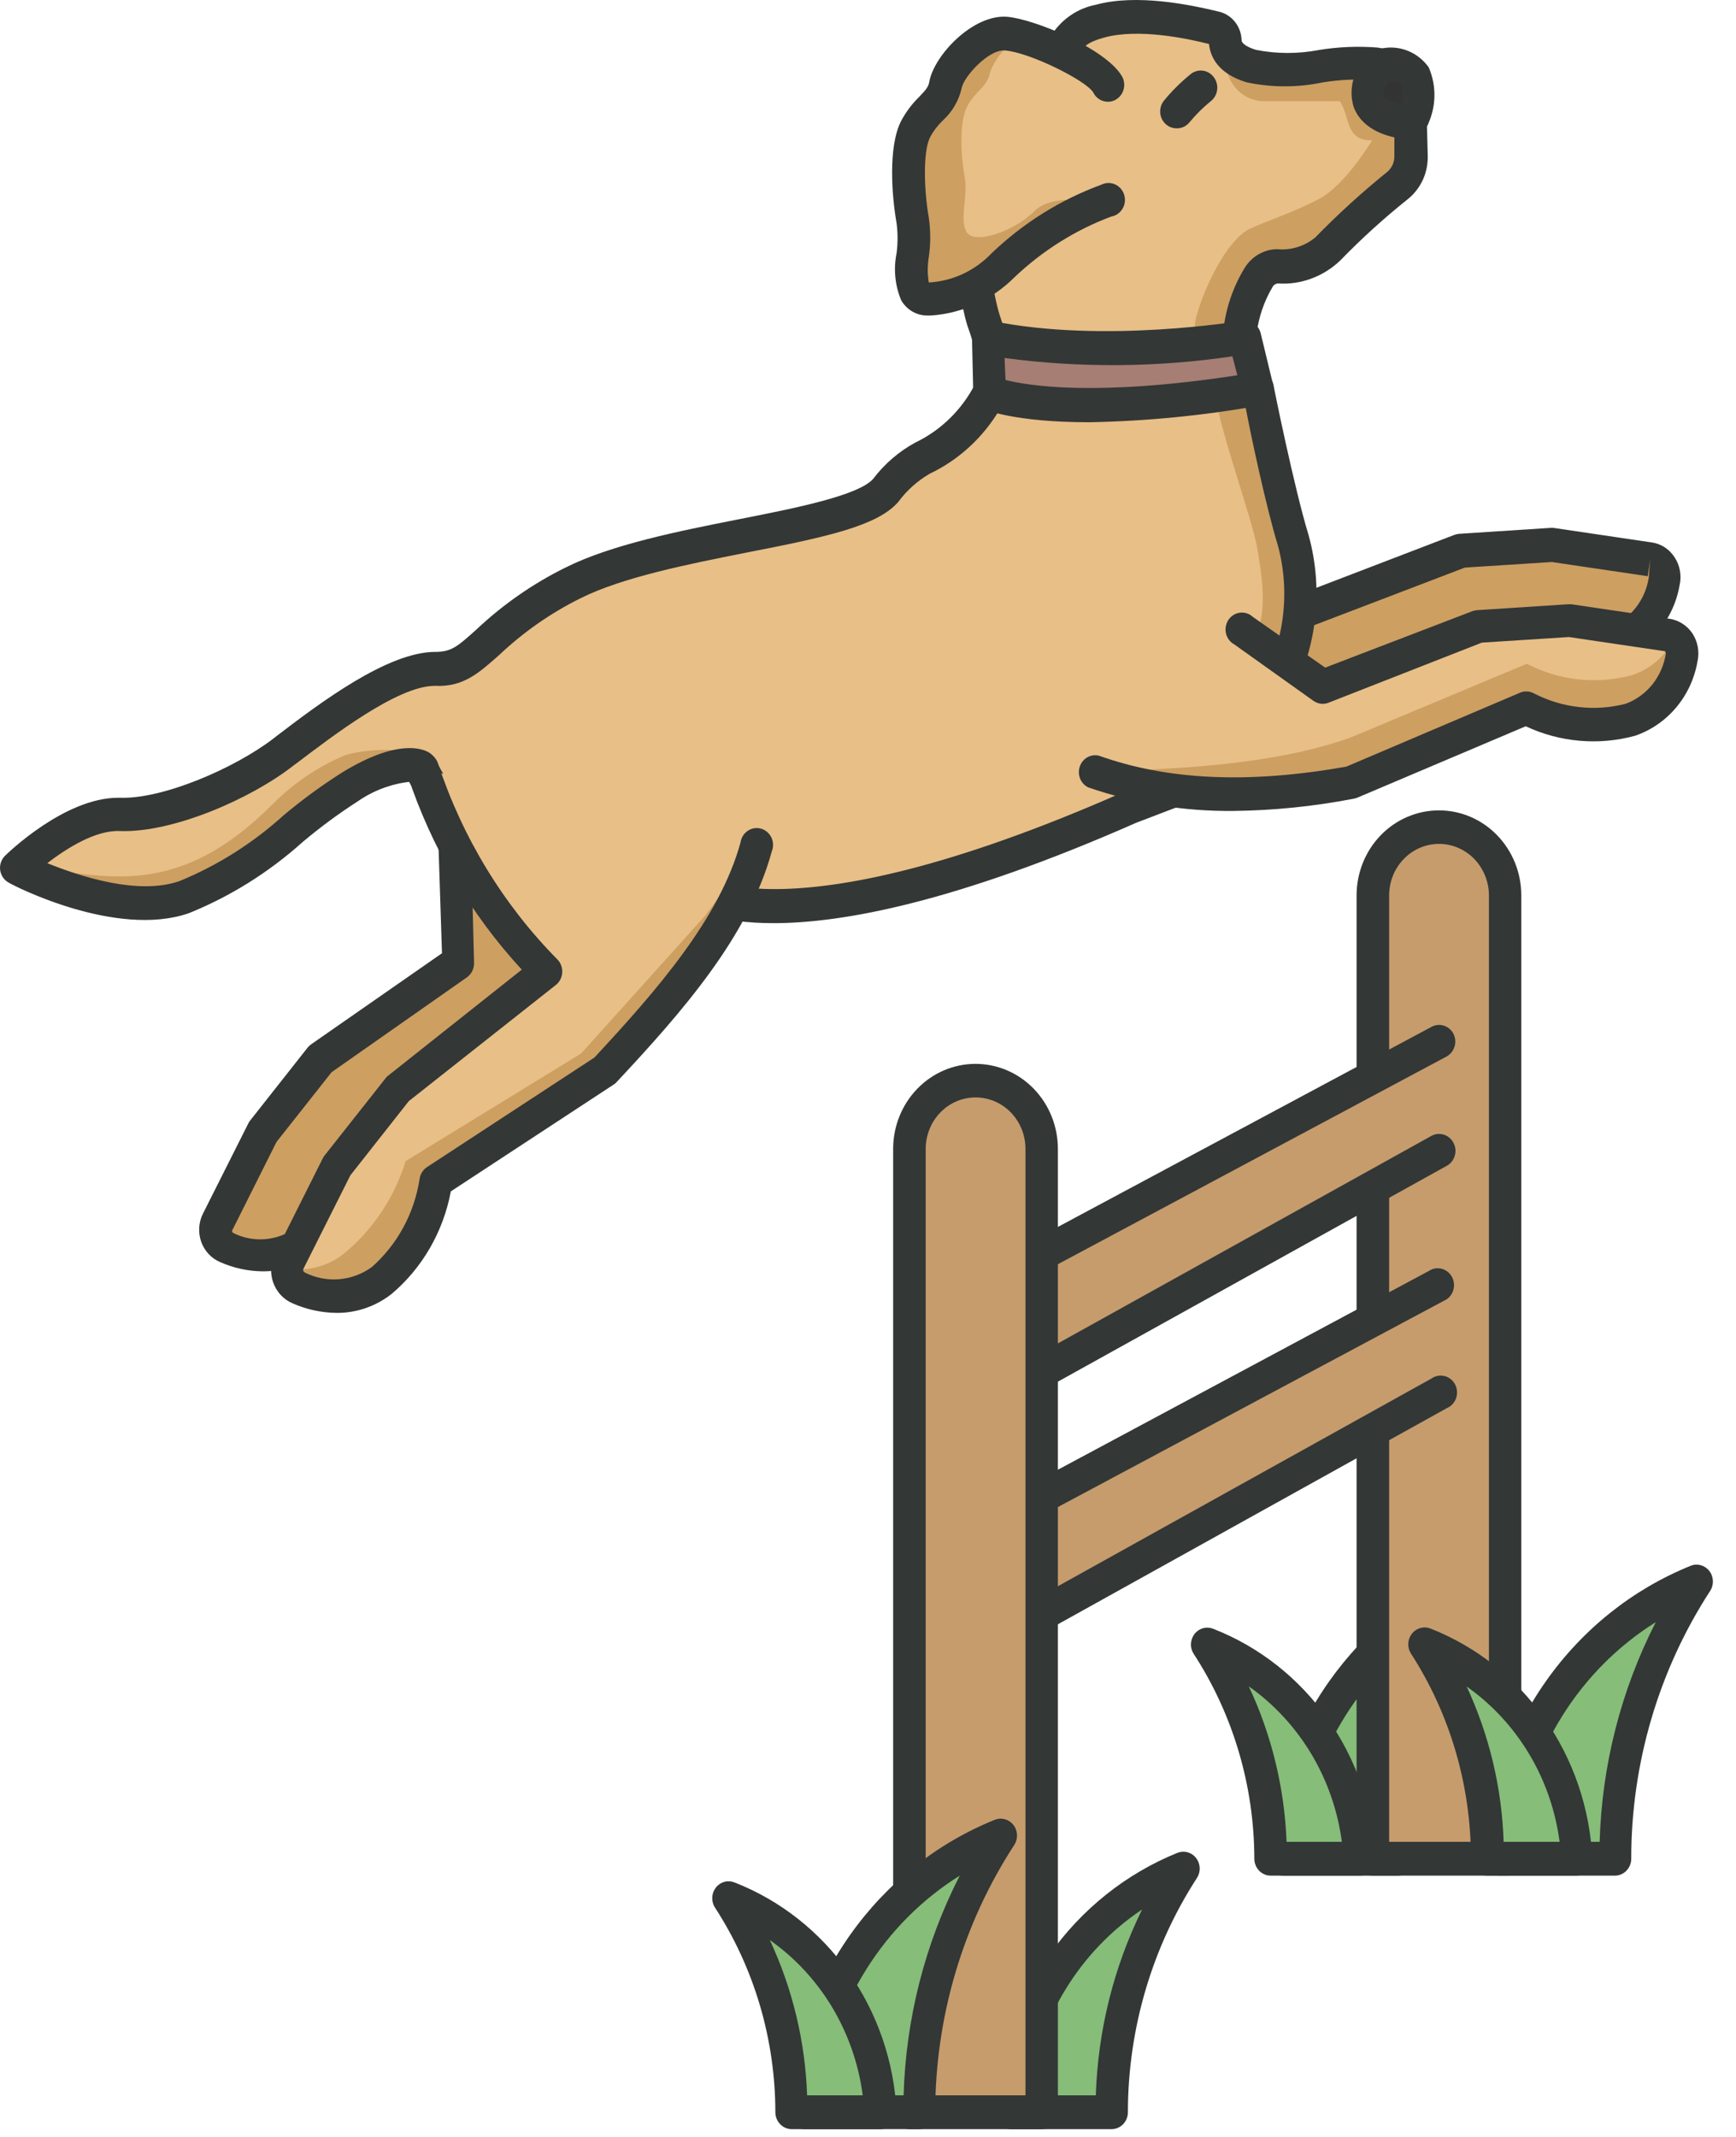 <svg width="52" height="64" viewBox="0 0 52 64" fill="none" xmlns="http://www.w3.org/2000/svg">
<g id="Group 48095864">
<path id="Vector" d="M30.276 63.26C30.369 61.659 30.905 60.12 31.822 58.825C32.739 57.531 33.997 56.537 35.446 55.961C34.048 58.122 33.302 60.662 33.3 63.26H30.276Z" fill="#85BD79"/>
<path id="Vector_2" d="M33.3 63.767H30.276C30.146 63.767 30.022 63.713 29.93 63.618C29.838 63.523 29.786 63.395 29.786 63.26C29.889 61.56 30.46 59.926 31.431 58.55C32.402 57.173 33.734 56.112 35.269 55.491C35.365 55.453 35.47 55.447 35.569 55.473C35.669 55.5 35.758 55.559 35.823 55.64C35.889 55.722 35.928 55.823 35.935 55.929C35.942 56.034 35.916 56.14 35.862 56.23C34.51 58.309 33.787 60.756 33.785 63.26C33.785 63.394 33.734 63.522 33.643 63.617C33.552 63.711 33.429 63.765 33.3 63.767ZM30.805 62.754H32.824C32.886 60.816 33.359 58.915 34.211 57.187C33.286 57.804 32.503 58.622 31.915 59.583C31.327 60.544 30.948 61.627 30.805 62.754Z" fill="#333736"/>
<path id="Vector_3" d="M38.44 55.669C38.544 53.849 39.154 52.098 40.197 50.627C41.24 49.155 42.671 48.026 44.319 47.373C42.728 49.828 41.876 52.714 41.87 55.669H38.44Z" fill="#85BD79"/>
<path id="Vector_4" d="M41.874 56.175H38.444C38.315 56.175 38.19 56.121 38.098 56.026C38.006 55.931 37.955 55.803 37.955 55.668C38.072 53.751 38.716 51.908 39.813 50.356C40.909 48.804 42.411 47.607 44.143 46.907C44.239 46.867 44.344 46.859 44.445 46.884C44.545 46.91 44.635 46.967 44.702 47.049C44.768 47.132 44.807 47.234 44.813 47.342C44.82 47.449 44.792 47.556 44.736 47.646C43.191 50.017 42.364 52.81 42.359 55.668C42.359 55.802 42.309 55.93 42.218 56.025C42.127 56.119 42.004 56.173 41.874 56.175ZM38.964 55.162H41.414C41.484 52.865 42.06 50.615 43.099 48.582C41.974 49.286 41.018 50.243 40.302 51.383C39.586 52.522 39.128 53.814 38.964 55.162Z" fill="#333736"/>
<path id="Vector_5" d="M40.718 55.668C40.638 54.258 40.166 52.902 39.359 51.761C38.551 50.621 37.443 49.746 36.166 49.24C37.399 51.142 38.059 53.379 38.062 55.668H40.718Z" fill="#85BD79"/>
<path id="Vector_6" d="M40.718 56.174H38.062C37.932 56.174 37.808 56.121 37.716 56.026C37.624 55.931 37.572 55.802 37.572 55.668C37.568 53.478 36.934 51.339 35.75 49.523C35.694 49.432 35.667 49.325 35.675 49.218C35.682 49.111 35.722 49.008 35.789 48.926C35.855 48.845 35.946 48.787 36.046 48.762C36.146 48.736 36.252 48.744 36.347 48.784C37.717 49.32 38.906 50.256 39.77 51.479C40.633 52.701 41.133 54.157 41.208 55.668C41.208 55.802 41.157 55.931 41.065 56.026C40.973 56.121 40.848 56.174 40.718 56.174ZM38.538 55.162H40.194C40.07 54.227 39.758 53.33 39.278 52.528C38.797 51.726 38.16 51.037 37.406 50.505C38.09 51.96 38.475 53.546 38.538 55.162Z" fill="#333736"/>
<path id="Vector_7" d="M13.759 25.805L13.71 28.781L9.594 31.666L7.869 33.853L6.536 36.586C6.503 36.653 6.484 36.726 6.479 36.801C6.475 36.876 6.486 36.952 6.511 37.022C6.537 37.093 6.576 37.157 6.627 37.211C6.677 37.265 6.738 37.307 6.806 37.335C7.181 37.521 7.597 37.6 8.012 37.564C8.426 37.527 8.824 37.377 9.163 37.128C9.989 36.409 10.536 35.406 10.701 34.303L15.493 31.165L19.766 24.793" fill="#CD9F61"/>
<path id="Vector_8" d="M7.854 38.075C7.423 38.07 6.997 37.977 6.6 37.801C6.469 37.747 6.351 37.665 6.253 37.561C6.155 37.457 6.079 37.333 6.029 37.197C5.98 37.06 5.959 36.915 5.967 36.77C5.975 36.625 6.012 36.483 6.076 36.354L7.438 33.646C7.453 33.615 7.471 33.586 7.492 33.56L9.216 31.373C9.246 31.336 9.281 31.304 9.319 31.277L13.239 28.549L13.117 24.793C13.117 24.659 13.168 24.53 13.26 24.435C13.352 24.34 13.477 24.287 13.607 24.287C13.737 24.287 13.861 24.34 13.953 24.435C14.045 24.53 14.097 24.659 14.097 24.793L14.2 28.842C14.201 28.926 14.183 29.008 14.146 29.082C14.109 29.157 14.055 29.22 13.989 29.268L9.932 32.112L8.281 34.203L6.948 36.865L6.972 36.92C7.269 37.072 7.599 37.138 7.929 37.113C8.259 37.088 8.577 36.973 8.849 36.779C9.571 36.141 10.051 35.258 10.201 34.289C10.211 34.216 10.235 34.146 10.273 34.084C10.311 34.022 10.362 33.969 10.422 33.929L15.131 30.847L19.379 24.571C19.458 24.476 19.569 24.415 19.689 24.4C19.809 24.385 19.931 24.416 20.03 24.488C20.129 24.559 20.199 24.666 20.226 24.788C20.254 24.91 20.236 25.038 20.178 25.148L15.871 31.454C15.831 31.507 15.783 31.553 15.729 31.591L11.118 34.628C10.902 35.774 10.306 36.807 9.432 37.548C8.977 37.899 8.422 38.084 7.854 38.075Z" fill="#333736"/>
<path id="Vector_9" d="M36.72 16.604L39.091 18.294L43.776 16.513L46.505 16.335L49.445 16.771C49.517 16.782 49.587 16.809 49.648 16.849C49.71 16.89 49.763 16.943 49.804 17.006C49.844 17.069 49.872 17.14 49.884 17.215C49.897 17.289 49.894 17.366 49.876 17.439C49.802 17.861 49.621 18.255 49.352 18.582C49.083 18.908 48.734 19.155 48.342 19.296C47.295 19.572 46.187 19.448 45.221 18.947L39.929 21.149L32.417 21.068" fill="#CD9F61"/>
<path id="Vector_10" d="M39.929 21.651L32.417 21.57C32.288 21.57 32.163 21.516 32.071 21.421C31.979 21.326 31.928 21.198 31.928 21.063C31.928 20.929 31.979 20.8 32.071 20.706C32.163 20.61 32.288 20.557 32.417 20.557L39.856 20.643L45.025 18.482C45.09 18.451 45.16 18.435 45.231 18.435C45.302 18.435 45.372 18.451 45.437 18.482C46.285 18.922 47.259 19.034 48.181 18.796C48.493 18.682 48.77 18.483 48.982 18.22C49.194 17.957 49.334 17.64 49.386 17.303L49.43 16.751L49.357 17.257L46.485 16.832L43.879 16.999L39.282 18.755C39.209 18.784 39.13 18.793 39.053 18.783C38.975 18.774 38.901 18.745 38.836 18.7L36.426 17.019C36.319 16.941 36.247 16.822 36.225 16.688C36.204 16.555 36.234 16.418 36.31 16.308C36.387 16.198 36.502 16.124 36.631 16.101C36.76 16.079 36.892 16.111 36.999 16.189L39.16 17.708L43.57 16.017C43.614 16.002 43.66 15.992 43.707 15.987L46.436 15.81H46.534L49.474 16.245C49.613 16.264 49.745 16.314 49.864 16.391C49.982 16.468 50.083 16.57 50.16 16.69C50.24 16.81 50.294 16.946 50.32 17.089C50.346 17.232 50.344 17.379 50.312 17.52C50.224 18.03 50.005 18.506 49.676 18.898C49.347 19.289 48.922 19.581 48.445 19.742C47.354 20.046 46.195 19.948 45.167 19.464L40.11 21.61C40.053 21.635 39.992 21.649 39.929 21.651Z" fill="#333736"/>
<path id="Vector_11" d="M29.644 11.755L29.277 12.843C28.194 13.158 27.23 13.806 26.513 14.701C25.46 15.905 19.893 16.098 17.154 17.474C14.415 18.851 14.332 20.081 13.029 20.051C11.725 20.02 9.697 21.569 8.477 22.526C7.256 23.483 5.047 24.449 3.577 24.399C2.366 24.353 0.989 25.507 0.578 25.877L0.524 25.927L0.455 25.993L0.602 26.064H0.651C1.342 26.398 3.787 27.451 5.497 26.848C7.428 26.18 8.795 24.616 10.27 23.675L10.466 23.548C11.125 23.117 11.891 22.892 12.671 22.9L12.215 22.991C12.289 22.988 12.362 22.973 12.431 22.946C12.431 22.946 12.661 22.9 12.642 23.007C12.622 23.113 14.141 24.773 14.65 25.537C15.258 26.474 19.766 28.377 20.354 26.413C20.354 26.413 23.995 28.574 31.359 25.208C31.359 25.208 32.638 24.373 33.398 24.373L34.956 23.781C35.181 22.313 37.283 22.334 38.111 20.856C38.519 20.163 38.785 19.392 38.891 18.589C38.997 17.786 38.942 16.969 38.729 16.189C38.41 15.177 38.053 13.658 37.896 12.924C37.896 12.869 37.866 12.818 37.856 12.767C37.812 12.575 37.602 11.431 37.602 11.431L29.644 11.755Z" fill="#E8BF87"/>
<path id="Vector_12" d="M0.47 25.856C0.487 25.882 0.507 25.906 0.529 25.927C0.567 25.983 0.61 26.035 0.656 26.084C1.347 26.418 3.792 27.466 5.502 26.874C7.516 26.17 8.932 24.495 10.471 23.569C11.143 23.13 11.925 22.901 12.72 22.911C12.602 22.253 10.716 22.455 10.294 22.637C9.516 22.97 8.804 23.451 8.197 24.054C5.36 26.919 3.224 26.312 0.583 25.877L0.47 25.856ZM37.587 11.431C37.161 11.517 36.391 11.537 36.431 11.937C36.538 12.879 37.489 15.48 37.656 16.396C37.959 18.128 37.891 18.826 37.166 19.783C36.543 20.643 34.956 21.25 34.495 22.263C34.243 22.828 34.133 23.449 34.177 24.07L34.956 23.781C35.201 22.339 37.278 22.354 38.102 20.881C38.516 20.187 38.785 19.411 38.893 18.603C39.001 17.795 38.945 16.973 38.729 16.189C38.41 15.177 38.053 13.658 37.896 12.924C37.896 12.869 37.896 12.818 37.861 12.767C37.827 12.717 37.611 11.426 37.587 11.431Z" fill="#CD9F61"/>
<path id="Vector_13" d="M23.166 27.648C21.555 27.648 20.717 27.268 20.29 27C15.709 29.085 12.838 24.469 12.254 23.416C11.702 23.481 11.172 23.683 10.711 24.003C10.138 24.372 9.588 24.778 9.065 25.218C8.056 26.124 6.904 26.845 5.659 27.349C3.474 28.108 0.372 26.509 0.269 26.438C0.199 26.402 0.139 26.349 0.093 26.284C0.047 26.219 0.017 26.143 0.005 26.063C-0.006 25.984 0.002 25.903 0.027 25.828C0.053 25.752 0.095 25.683 0.152 25.628C0.225 25.557 1.935 23.892 3.542 23.892H3.596C4.875 23.938 7.026 23.011 8.187 22.121L8.271 22.055C9.594 21.043 11.613 19.524 13.038 19.524C13.528 19.524 13.71 19.357 14.273 18.851C15.069 18.102 15.967 17.477 16.939 16.998C18.311 16.31 20.339 15.905 22.133 15.551C23.808 15.222 25.715 14.842 26.155 14.341C26.498 13.89 26.928 13.519 27.42 13.253C28.188 12.885 28.818 12.266 29.213 11.492C29.255 11.413 29.315 11.348 29.389 11.301C29.463 11.255 29.548 11.23 29.634 11.228L37.656 11.127C37.77 11.124 37.881 11.163 37.97 11.236C38.06 11.309 38.122 11.412 38.146 11.527C38.146 11.557 38.768 14.63 39.199 16.032C39.432 16.877 39.493 17.763 39.378 18.634C39.264 19.505 38.976 20.343 38.533 21.093C38.231 21.653 37.789 22.12 37.254 22.445C37.073 22.529 36.917 22.662 36.802 22.829C36.686 22.996 36.616 23.192 36.597 23.396C36.582 23.483 36.545 23.564 36.49 23.631C36.435 23.699 36.364 23.75 36.284 23.781L34.035 24.641C28.669 27.005 25.273 27.648 23.166 27.648ZM20.354 25.912C20.42 25.913 20.486 25.927 20.547 25.955C20.607 25.983 20.662 26.023 20.707 26.074C20.707 26.074 23.196 28.336 33.667 23.715L35.696 22.941C35.769 22.659 35.898 22.395 36.074 22.167C36.25 21.939 36.47 21.751 36.72 21.614C37.13 21.376 37.469 21.026 37.7 20.602C38.073 19.973 38.317 19.272 38.417 18.541C38.518 17.811 38.472 17.067 38.283 16.356C37.93 15.202 37.469 13.05 37.303 12.155L29.953 12.251C29.453 13.099 28.719 13.774 27.846 14.189C27.48 14.402 27.16 14.689 26.905 15.034C26.278 15.753 24.764 16.082 22.343 16.553C20.614 16.897 18.649 17.287 17.394 17.915C16.5 18.356 15.675 18.933 14.944 19.625C14.366 20.131 13.901 20.577 13.048 20.541H13.019C11.906 20.541 9.942 22.06 8.883 22.86L8.8 22.92C7.511 23.933 5.169 24.945 3.596 24.889C2.871 24.854 2.014 25.395 1.416 25.851C2.396 26.246 4.135 26.823 5.38 26.387C6.522 25.918 7.577 25.25 8.501 24.413C9.059 23.945 9.647 23.516 10.26 23.128C11.921 22.116 12.666 22.424 12.857 22.541C12.938 22.592 13.005 22.666 13.048 22.753C13.156 22.976 15.743 28.204 20.173 25.952C20.23 25.927 20.292 25.913 20.354 25.912Z" fill="#333736"/>
<path id="Vector_14" d="M27.679 16.553L36.989 16.508C36.937 15.917 36.855 15.329 36.744 14.746L36.509 14.595C34.995 14.453 36.906 13.395 36.058 11.983C35.985 11.867 37.293 10.945 37.254 10.819L37.224 10.713C37.158 10.471 37.135 10.219 37.156 9.968C37.22 9.378 37.413 8.811 37.719 8.308C37.779 8.205 37.864 8.12 37.965 8.061C38.066 8.002 38.181 7.972 38.297 7.974C38.832 8.004 39.357 7.823 39.767 7.468C40.434 6.789 41.139 6.152 41.879 5.56C42.006 5.454 42.106 5.319 42.175 5.167C42.242 5.014 42.276 4.847 42.271 4.679V3.667C42.282 3.413 42.259 3.16 42.203 2.913C42.166 2.658 42.05 2.422 41.874 2.24C41.698 2.058 41.469 1.939 41.223 1.9C40.076 1.759 38.577 2.295 37.494 1.966C37.227 1.905 36.987 1.754 36.813 1.536C36.747 1.437 36.71 1.322 36.705 1.202C36.704 1.115 36.674 1.03 36.621 0.962C36.568 0.894 36.494 0.847 36.411 0.827C35.71 0.645 34.108 0.321 32.952 0.62C31.433 1.045 32.427 1.718 30.409 2.042C28.39 2.366 29.017 8.146 29.468 9.609C29.685 10.231 29.849 10.871 29.958 11.522C29.958 11.522 31.33 12.423 31.055 12.98C30.83 13.435 28.958 13.511 28.855 13.952C28.346 14.757 27.95 15.633 27.679 16.553Z" fill="#E8BF87"/>
<path id="Vector_15" d="M41.213 1.905C40.066 1.764 38.567 2.3 37.484 1.971C37.217 1.91 36.977 1.759 36.803 1.541C36.752 1.657 36.725 1.783 36.725 1.911C36.725 2.038 36.752 2.164 36.803 2.28C36.886 2.5 37.031 2.69 37.22 2.824C37.409 2.957 37.632 3.029 37.861 3.029H40.125C40.439 3.404 40.262 4.234 41.105 4.198C41.105 4.198 40.297 5.55 39.508 5.96C38.719 6.37 38.062 6.572 37.45 6.845C36.627 7.23 35.843 9.164 35.789 9.73C35.888 10.098 36.036 10.449 36.23 10.773L36.426 10.621C36.623 10.454 36.847 10.322 37.087 10.232H37.166V10.004C37.23 9.414 37.422 8.846 37.729 8.344C37.788 8.24 37.873 8.155 37.975 8.096C38.076 8.038 38.191 8.008 38.307 8.01C38.842 8.039 39.367 7.858 39.777 7.503C40.441 6.814 41.143 6.165 41.879 5.56C42.005 5.455 42.106 5.321 42.174 5.169C42.242 5.017 42.276 4.851 42.271 4.684V3.672C42.282 3.418 42.259 3.165 42.203 2.918C42.165 2.661 42.048 2.425 41.87 2.242C41.692 2.06 41.461 1.942 41.213 1.905Z" fill="#CD9F61"/>
<path id="Vector_16" d="M29.953 12.003C29.831 12.004 29.713 11.957 29.623 11.873C29.532 11.789 29.475 11.673 29.463 11.547C29.347 10.933 29.183 10.328 28.973 9.741C28.625 8.617 27.993 4.274 29.115 2.417C29.235 2.19 29.404 1.995 29.607 1.845C29.811 1.695 30.045 1.595 30.291 1.551C31.232 1.404 31.359 1.222 31.526 1.004C31.832 0.554 32.296 0.246 32.819 0.144C34.049 -0.195 35.671 0.144 36.524 0.352C36.71 0.398 36.876 0.507 36.996 0.66C37.117 0.814 37.185 1.004 37.19 1.202C37.19 1.303 37.362 1.414 37.626 1.495C38.251 1.617 38.893 1.617 39.518 1.495C40.098 1.402 40.686 1.378 41.272 1.425C41.617 1.471 41.939 1.632 42.189 1.883C42.439 2.134 42.603 2.461 42.658 2.816C42.728 3.111 42.756 3.414 42.742 3.717L42.766 4.669C42.772 4.914 42.723 5.157 42.623 5.379C42.522 5.601 42.373 5.797 42.188 5.949C41.47 6.522 40.787 7.14 40.145 7.802C39.896 8.04 39.603 8.224 39.284 8.342C38.965 8.461 38.626 8.511 38.288 8.49C38.255 8.49 38.224 8.499 38.196 8.514C38.167 8.53 38.143 8.553 38.126 8.581C37.864 9.018 37.697 9.509 37.636 10.019C37.619 10.211 37.636 10.405 37.685 10.591C37.684 10.616 37.684 10.642 37.685 10.667C37.716 10.762 37.757 10.854 37.807 10.94C37.843 11.05 37.842 11.169 37.803 11.277C37.764 11.386 37.69 11.477 37.594 11.536C37.498 11.596 37.385 11.619 37.274 11.602C37.163 11.586 37.061 11.531 36.984 11.446C36.896 11.3 36.824 11.144 36.769 10.981L36.725 10.844C36.644 10.544 36.616 10.232 36.641 9.923C36.711 9.254 36.927 8.61 37.273 8.04C37.376 7.866 37.52 7.722 37.691 7.621C37.863 7.52 38.056 7.466 38.253 7.463C38.663 7.503 39.072 7.378 39.395 7.114C40.076 6.416 40.796 5.76 41.551 5.15C41.621 5.092 41.676 5.019 41.714 4.936C41.751 4.852 41.769 4.761 41.767 4.669V3.657C41.773 3.446 41.753 3.235 41.708 3.029C41.571 2.447 41.267 2.412 41.154 2.396C40.644 2.362 40.131 2.385 39.625 2.467C38.873 2.625 38.099 2.625 37.347 2.467C36.45 2.199 36.249 1.662 36.215 1.318C35.563 1.151 34.089 0.842 33.069 1.126C32.545 1.273 32.442 1.414 32.305 1.632C32.016 2.017 31.678 2.346 30.472 2.523C30.366 2.545 30.266 2.593 30.181 2.662C30.096 2.732 30.028 2.821 29.982 2.923C29.169 4.284 29.561 8.197 29.938 9.417C30.161 10.075 30.325 10.752 30.428 11.441C30.439 11.573 30.4 11.704 30.318 11.806C30.237 11.909 30.12 11.974 29.992 11.988L29.953 12.003Z" fill="#333736"/>
<path id="Vector_17" d="M41.433 1.956C41.433 1.956 40.796 2.391 41.002 3.009C41.159 3.469 41.772 3.611 42.075 3.652C42.126 3.66 42.179 3.65 42.223 3.622C42.267 3.594 42.3 3.551 42.315 3.5C42.492 3.118 42.518 2.681 42.389 2.28C42.119 1.819 41.433 1.956 41.433 1.956Z" fill="#333333"/>
<path id="Vector_18" d="M42.11 4.158H42.012C41.242 4.052 40.723 3.708 40.542 3.186C40.454 2.881 40.467 2.554 40.579 2.257C40.691 1.961 40.895 1.71 41.159 1.546C41.209 1.508 41.265 1.48 41.326 1.465C41.596 1.397 41.88 1.412 42.142 1.511C42.403 1.609 42.631 1.785 42.796 2.017C42.908 2.277 42.967 2.559 42.967 2.845C42.967 3.13 42.908 3.412 42.796 3.672C42.745 3.817 42.652 3.942 42.529 4.03C42.406 4.117 42.259 4.162 42.11 4.158ZM41.62 2.442C41.531 2.528 41.404 2.685 41.458 2.842C41.512 2.999 41.673 3.05 41.948 3.115C42.015 2.925 42.024 2.718 41.972 2.523C41.919 2.452 41.747 2.437 41.624 2.442H41.62Z" fill="#333736"/>
<path id="Vector_19" d="M33.976 4.851C33.976 5.111 33.895 5.364 33.743 5.572C33.592 5.781 33.38 5.932 33.138 6.005C31.996 6.434 30.948 7.095 30.056 7.948C29.272 8.763 27.709 9.249 27.43 8.733C27.15 8.217 27.493 7.361 27.356 6.587C27.219 5.812 27.126 4.466 27.444 3.849C27.763 3.231 28.223 3.094 28.326 2.522C28.429 1.951 29.38 0.923 30.139 1.004C30.899 1.085 32.844 1.93 33.157 2.522C33.471 3.115 33.349 3.621 33.976 4.851Z" fill="#E8BF87"/>
<path id="Vector_20" d="M33.349 5.919C33.282 5.952 33.213 5.981 33.143 6.005C31.998 6.434 30.949 7.094 30.056 7.949C29.272 8.764 27.714 9.25 27.43 8.733C27.145 8.217 27.493 7.362 27.356 6.587C27.219 5.813 27.126 4.467 27.444 3.854C27.763 3.242 28.228 3.09 28.326 2.523C28.424 1.956 29.38 0.919 30.139 1.005C30.305 1.024 30.468 1.057 30.629 1.101C30.404 1.205 30.201 1.356 30.033 1.543C29.864 1.729 29.734 1.949 29.649 2.189C29.571 2.614 29.203 2.725 28.963 3.201C28.723 3.677 28.787 4.72 28.895 5.297C29.002 5.874 28.733 6.542 28.948 6.942C29.164 7.341 30.36 6.942 30.967 6.339C31.575 5.737 32.682 6.127 33.349 5.919Z" fill="#CD9F61"/>
<path id="Vector_21" d="M27.919 9.447C27.849 9.452 27.779 9.452 27.709 9.447C27.563 9.437 27.421 9.39 27.297 9.311C27.172 9.231 27.068 9.122 26.993 8.991C26.808 8.548 26.76 8.057 26.856 7.584C26.895 7.285 26.895 6.982 26.856 6.683C26.719 5.914 26.591 4.401 26.993 3.621C27.138 3.35 27.323 3.104 27.542 2.892C27.728 2.695 27.812 2.604 27.836 2.447C27.983 1.652 29.144 0.422 30.169 0.503C30.997 0.574 33.108 1.455 33.598 2.27C33.634 2.327 33.658 2.392 33.668 2.459C33.679 2.527 33.677 2.595 33.661 2.662C33.645 2.728 33.617 2.79 33.577 2.845C33.537 2.9 33.487 2.945 33.43 2.98C33.373 3.014 33.31 3.036 33.244 3.044C33.178 3.052 33.112 3.046 33.048 3.027C32.985 3.008 32.926 2.976 32.875 2.933C32.824 2.89 32.781 2.836 32.751 2.776C32.555 2.422 30.84 1.566 30.1 1.511C29.61 1.475 28.865 2.3 28.806 2.639C28.721 3.012 28.526 3.348 28.248 3.601C28.094 3.748 27.963 3.918 27.861 4.107C27.645 4.527 27.674 5.681 27.821 6.516C27.878 6.909 27.878 7.308 27.821 7.701C27.779 7.952 27.779 8.209 27.821 8.46C28.533 8.422 29.204 8.109 29.703 7.584C30.654 6.675 31.774 5.976 32.996 5.529C33.059 5.498 33.128 5.481 33.198 5.48C33.269 5.479 33.338 5.494 33.403 5.523C33.467 5.552 33.524 5.595 33.571 5.649C33.618 5.703 33.653 5.766 33.674 5.836C33.695 5.905 33.701 5.978 33.693 6.05C33.684 6.122 33.66 6.191 33.623 6.252C33.586 6.314 33.537 6.367 33.479 6.407C33.42 6.447 33.354 6.474 33.285 6.486C32.215 6.887 31.232 7.503 30.394 8.298C29.725 8.969 28.849 9.376 27.919 9.447Z" fill="#333736"/>
<path id="Vector_22" d="M37.288 10.115C37.288 10.115 33.103 10.849 29.6 10.115L29.639 11.75C29.639 11.75 31.56 12.646 37.665 11.633L37.288 10.115Z" fill="#A67E73"/>
<path id="Vector_23" d="M32.628 12.646C30.364 12.646 29.497 12.266 29.443 12.241C29.36 12.202 29.288 12.14 29.237 12.061C29.186 11.982 29.157 11.89 29.154 11.795L29.115 10.115C29.113 10.039 29.127 9.964 29.157 9.895C29.186 9.826 29.231 9.764 29.287 9.715C29.343 9.667 29.409 9.632 29.481 9.614C29.552 9.595 29.626 9.594 29.698 9.609C33.064 10.302 37.166 9.609 37.21 9.609C37.331 9.589 37.455 9.616 37.557 9.685C37.66 9.754 37.733 9.861 37.763 9.983L38.136 11.527C38.152 11.595 38.154 11.666 38.142 11.735C38.13 11.803 38.105 11.869 38.067 11.927C38.03 11.985 37.981 12.034 37.925 12.071C37.868 12.108 37.805 12.134 37.739 12.145C36.05 12.447 34.342 12.614 32.628 12.646ZM30.119 11.38C30.805 11.553 32.834 11.886 37.063 11.239L36.916 10.672C34.653 11.006 32.357 11.023 30.09 10.722L30.119 11.38ZM35.24 3.844C35.148 3.844 35.059 3.817 34.981 3.767C34.904 3.717 34.842 3.645 34.801 3.561C34.761 3.476 34.744 3.381 34.754 3.287C34.763 3.193 34.797 3.104 34.853 3.029C35.096 2.731 35.369 2.459 35.666 2.219C35.768 2.137 35.898 2.1 36.026 2.116C36.155 2.132 36.272 2.2 36.352 2.305C36.394 2.358 36.425 2.419 36.443 2.484C36.462 2.549 36.467 2.618 36.459 2.685C36.452 2.753 36.431 2.818 36.398 2.877C36.365 2.936 36.321 2.988 36.269 3.029C36.035 3.219 35.82 3.433 35.627 3.667C35.579 3.724 35.52 3.77 35.453 3.801C35.386 3.831 35.313 3.846 35.24 3.844Z" fill="#333736"/>
<path id="Vector_24" d="M37.254 18.886L39.625 20.577L44.29 18.795L47.014 18.618L49.955 19.053C50.027 19.065 50.096 19.091 50.158 19.132C50.22 19.172 50.273 19.226 50.313 19.289C50.354 19.352 50.382 19.423 50.394 19.497C50.406 19.572 50.404 19.648 50.386 19.722C50.314 20.144 50.134 20.54 49.864 20.866C49.594 21.193 49.245 21.439 48.852 21.579C47.809 21.859 46.703 21.742 45.736 21.25L40.458 23.432L32.952 23.351" fill="#E8BF87"/>
<path id="Vector_25" d="M50.376 19.732C50.302 20.155 50.121 20.55 49.85 20.876C49.58 21.203 49.23 21.449 48.837 21.589C47.797 21.866 46.696 21.745 45.736 21.25L40.458 23.432C37.906 24.019 35.25 23.902 32.756 23.093C35.725 23.052 38.44 22.819 40.478 22.08L45.736 19.879C46.7 20.382 47.81 20.506 48.857 20.228C49.133 20.144 49.39 20.003 49.611 19.813C49.833 19.624 50.014 19.389 50.145 19.125C50.241 19.187 50.315 19.28 50.357 19.389C50.398 19.498 50.405 19.619 50.376 19.732Z" fill="#CD9F61"/>
<path id="Vector_26" d="M36.95 24.287C35.472 24.303 34.002 24.065 32.599 23.583C32.489 23.53 32.402 23.437 32.355 23.322C32.308 23.207 32.303 23.078 32.343 22.959C32.383 22.841 32.463 22.742 32.569 22.682C32.675 22.621 32.799 22.603 32.917 22.632C34.985 23.371 37.411 23.477 40.326 22.961L45.535 20.744C45.602 20.716 45.674 20.704 45.746 20.708C45.818 20.713 45.888 20.733 45.951 20.769C46.801 21.205 47.774 21.315 48.695 21.078C49.01 20.961 49.289 20.758 49.501 20.491C49.713 20.223 49.851 19.901 49.901 19.559L49.871 19.504L46.995 19.079L44.388 19.246L39.792 21.047C39.719 21.076 39.64 21.085 39.562 21.076C39.485 21.066 39.411 21.037 39.346 20.992L36.974 19.301C36.913 19.268 36.858 19.222 36.815 19.166C36.772 19.109 36.741 19.044 36.724 18.974C36.707 18.904 36.705 18.831 36.718 18.761C36.73 18.69 36.757 18.622 36.797 18.563C36.837 18.504 36.888 18.454 36.948 18.418C37.008 18.381 37.074 18.357 37.144 18.349C37.213 18.341 37.283 18.348 37.349 18.37C37.416 18.392 37.477 18.428 37.528 18.476L39.694 19.995L44.104 18.304C44.148 18.289 44.194 18.279 44.241 18.274L46.97 18.097H47.068L50.008 18.532C50.147 18.553 50.28 18.603 50.399 18.68C50.518 18.756 50.62 18.858 50.699 18.977C50.777 19.099 50.83 19.236 50.856 19.379C50.881 19.523 50.878 19.67 50.846 19.812C50.757 20.322 50.537 20.797 50.208 21.188C49.88 21.579 49.455 21.872 48.979 22.035C47.888 22.333 46.73 22.233 45.701 21.751L40.64 23.897L40.542 23.922C39.357 24.151 38.155 24.273 36.95 24.287Z" fill="#333736"/>
<path id="Vector_27" d="M12.646 23.027C13.472 25.416 14.799 27.587 16.532 29.384L11.926 32.613L10.098 34.916L8.668 37.776C8.632 37.847 8.612 37.924 8.607 38.004C8.603 38.083 8.614 38.163 8.642 38.237C8.669 38.312 8.711 38.38 8.765 38.436C8.82 38.493 8.885 38.537 8.957 38.566C9.351 38.762 9.789 38.846 10.225 38.809C10.661 38.771 11.079 38.614 11.436 38.353C12.306 37.593 12.882 36.535 13.058 35.372L18.11 32.067C20.108 30.23 21.663 27.935 22.647 25.365" fill="#E8BF87"/>
<path id="Vector_28" d="M8.952 38.57C9.347 38.766 9.786 38.849 10.223 38.81C10.661 38.77 11.079 38.611 11.436 38.347C12.309 37.592 12.887 36.534 13.063 35.371L18.115 32.061C20.105 30.218 21.657 27.927 22.652 25.365L21.113 27.435L17.409 31.55L12.152 34.774C11.815 35.865 11.172 36.829 10.304 37.543C10.066 37.733 9.793 37.871 9.501 37.948C9.21 38.024 8.906 38.038 8.609 37.988C8.598 38.11 8.626 38.233 8.687 38.338C8.749 38.442 8.842 38.524 8.952 38.57Z" fill="#CD9F61"/>
<path id="Vector_29" d="M10.084 39.32C9.632 39.316 9.186 39.219 8.771 39.037C8.636 38.981 8.515 38.897 8.414 38.789C8.313 38.682 8.235 38.555 8.185 38.414C8.135 38.274 8.113 38.125 8.122 37.976C8.131 37.827 8.17 37.681 8.236 37.549L9.667 34.694C9.682 34.663 9.7 34.635 9.721 34.608L11.544 32.3C11.565 32.268 11.591 32.241 11.622 32.219L15.63 29.04C14.09 27.372 12.919 25.377 12.2 23.194C12.158 23.069 12.165 22.931 12.22 22.811C12.275 22.69 12.373 22.597 12.494 22.552C12.616 22.507 12.749 22.515 12.866 22.572C12.982 22.628 13.072 22.73 13.117 22.855C13.849 25.081 15.077 27.097 16.703 28.742C16.752 28.793 16.789 28.854 16.812 28.921C16.836 28.988 16.846 29.06 16.841 29.131C16.836 29.202 16.817 29.271 16.785 29.334C16.753 29.397 16.709 29.452 16.654 29.496L12.245 32.978L10.495 35.2L9.084 38.009C9.078 38.027 9.078 38.047 9.084 38.065C9.095 38.084 9.11 38.099 9.128 38.11C9.447 38.271 9.801 38.34 10.154 38.312C10.507 38.283 10.847 38.158 11.137 37.948C11.903 37.273 12.41 36.338 12.568 35.311C12.578 35.238 12.603 35.168 12.642 35.106C12.681 35.044 12.733 34.991 12.793 34.952L17.806 31.672C19.683 29.648 21.559 27.507 22.182 25.229C22.192 25.158 22.217 25.09 22.255 25.03C22.293 24.97 22.343 24.919 22.401 24.88C22.459 24.841 22.525 24.816 22.594 24.805C22.662 24.795 22.732 24.799 22.799 24.819C22.866 24.838 22.928 24.872 22.981 24.918C23.034 24.965 23.077 25.022 23.108 25.086C23.138 25.151 23.154 25.222 23.156 25.293C23.157 25.365 23.144 25.436 23.117 25.502C22.427 28.033 20.442 30.301 18.462 32.416C18.436 32.444 18.407 32.468 18.374 32.487L13.504 35.681C13.278 36.888 12.651 37.975 11.73 38.753C11.257 39.124 10.678 39.324 10.084 39.32Z" fill="#333736"/>
<path id="Vector_30" d="M43.104 24.793C43.624 24.793 44.123 25.006 44.49 25.386C44.858 25.766 45.064 26.281 45.064 26.818V55.668H41.125V26.818C41.125 26.281 41.331 25.766 41.699 25.386C42.066 25.006 42.565 24.793 43.085 24.793H43.104Z" fill="#C69C6D"/>
<path id="Vector_31" d="M45.089 56.174H41.125C40.995 56.174 40.87 56.121 40.778 56.026C40.686 55.931 40.635 55.803 40.635 55.668V26.818C40.635 26.142 40.895 25.494 41.357 25.016C41.82 24.538 42.448 24.27 43.102 24.27C43.756 24.27 44.384 24.538 44.846 25.016C45.309 25.494 45.569 26.142 45.569 26.818V55.668C45.569 55.801 45.519 55.928 45.429 56.023C45.339 56.117 45.217 56.172 45.089 56.174ZM41.61 55.162H44.599V26.818C44.599 26.409 44.441 26.016 44.161 25.726C43.881 25.437 43.501 25.274 43.104 25.274C42.708 25.274 42.328 25.437 42.048 25.726C41.767 26.016 41.61 26.409 41.61 26.818V55.162Z" fill="#333736"/>
<path id="Vector_32" d="M43.104 31.196L29.223 38.616V42.175L43.104 34.461" fill="#C69C6D"/>
<path id="Vector_33" d="M29.223 42.681C29.135 42.681 29.049 42.656 28.973 42.61C28.901 42.564 28.841 42.5 28.8 42.424C28.759 42.348 28.737 42.262 28.738 42.174V38.631C28.738 38.54 28.762 38.45 28.808 38.372C28.854 38.293 28.919 38.229 28.997 38.186L42.884 30.751C42.999 30.69 43.132 30.679 43.255 30.72C43.378 30.761 43.481 30.85 43.54 30.968C43.597 31.087 43.607 31.224 43.568 31.349C43.528 31.475 43.443 31.58 43.33 31.642L29.708 38.92V41.334L42.874 34.02C42.988 33.957 43.121 33.943 43.245 33.981C43.369 34.019 43.473 34.106 43.535 34.223C43.567 34.282 43.587 34.347 43.594 34.414C43.601 34.481 43.595 34.549 43.576 34.613C43.557 34.678 43.526 34.738 43.485 34.79C43.444 34.842 43.392 34.885 43.335 34.916L29.453 42.62C29.382 42.659 29.303 42.68 29.223 42.681Z" fill="#333736"/>
<path id="Vector_34" d="M43.104 38.469L29.223 45.884V49.447L43.104 41.734" fill="#C69C6D"/>
<path id="Vector_35" d="M29.223 49.949C29.135 49.949 29.049 49.924 28.973 49.878C28.901 49.833 28.842 49.77 28.801 49.694C28.76 49.619 28.738 49.534 28.738 49.447V45.904C28.738 45.813 28.762 45.723 28.808 45.645C28.854 45.566 28.919 45.502 28.997 45.459L42.884 38.019C42.997 37.973 43.123 37.972 43.236 38.016C43.35 38.06 43.444 38.146 43.5 38.258C43.555 38.37 43.569 38.499 43.537 38.62C43.506 38.742 43.432 38.846 43.33 38.915L29.708 46.193V48.607L42.874 41.288C42.931 41.248 42.995 41.22 43.063 41.206C43.131 41.193 43.201 41.195 43.268 41.211C43.336 41.228 43.399 41.259 43.453 41.303C43.508 41.346 43.553 41.401 43.586 41.464C43.619 41.527 43.638 41.596 43.643 41.668C43.648 41.739 43.638 41.81 43.615 41.877C43.591 41.944 43.554 42.006 43.505 42.057C43.457 42.108 43.399 42.148 43.335 42.174L29.453 49.888C29.382 49.927 29.303 49.948 29.223 49.949Z" fill="#333736"/>
<path id="Vector_36" d="M29.223 32.385C29.743 32.385 30.241 32.598 30.609 32.978C30.976 33.358 31.183 33.873 31.183 34.41V63.26H27.243V34.41C27.243 34.142 27.295 33.877 27.394 33.63C27.494 33.383 27.64 33.159 27.824 32.971C28.008 32.782 28.227 32.634 28.467 32.533C28.707 32.433 28.964 32.382 29.223 32.385Z" fill="#C69C6D"/>
<path id="Vector_37" d="M31.202 63.767H27.243C27.113 63.767 26.989 63.713 26.897 63.618C26.805 63.524 26.753 63.395 26.753 63.261V34.41C26.753 33.734 27.013 33.086 27.476 32.608C27.939 32.13 28.566 31.862 29.22 31.862C29.875 31.862 30.502 32.13 30.965 32.608C31.428 33.086 31.688 33.734 31.688 34.41V63.261C31.688 63.394 31.637 63.522 31.546 63.617C31.455 63.712 31.331 63.765 31.202 63.767ZM27.728 62.754H30.717V34.41C30.717 34.001 30.56 33.608 30.28 33.319C29.999 33.029 29.619 32.867 29.223 32.867C28.826 32.867 28.446 33.029 28.166 33.319C27.886 33.608 27.728 34.001 27.728 34.41V62.754Z" fill="#333736"/>
<path id="Vector_38" d="M44.942 55.669C45.046 53.849 45.656 52.098 46.699 50.627C47.742 49.155 49.173 48.026 50.822 47.373C49.23 49.828 48.378 52.714 48.372 55.669H44.942Z" fill="#85BD79"/>
<path id="Vector_39" d="M48.377 56.174H44.947C44.817 56.174 44.692 56.121 44.6 56.026C44.508 55.931 44.457 55.802 44.457 55.668C44.57 53.75 45.212 51.905 46.307 50.351C47.401 48.797 48.903 47.598 50.636 46.897C50.731 46.856 50.837 46.849 50.938 46.875C51.038 46.901 51.128 46.959 51.194 47.041C51.261 47.123 51.3 47.225 51.307 47.332C51.314 47.439 51.288 47.545 51.233 47.636C49.687 50.01 48.861 52.806 48.862 55.668C48.862 55.801 48.811 55.929 48.72 56.024C48.629 56.119 48.506 56.173 48.377 56.174ZM45.466 55.162H47.916C47.982 52.865 48.557 50.614 49.597 48.582C48.472 49.286 47.516 50.243 46.801 51.383C46.086 52.522 45.629 53.814 45.466 55.162Z" fill="#333736"/>
<path id="Vector_40" d="M47.206 55.668C47.123 54.259 46.65 52.904 45.842 51.766C45.033 50.628 43.925 49.754 42.649 49.25C43.886 51.147 44.553 53.38 44.565 55.668H47.206Z" fill="#85BD79"/>
<path id="Vector_41" d="M47.206 56.174H44.55C44.42 56.174 44.295 56.121 44.203 56.026C44.111 55.931 44.06 55.802 44.06 55.668C44.063 53.477 43.436 51.334 42.257 49.513C42.203 49.423 42.177 49.318 42.184 49.212C42.191 49.106 42.23 49.005 42.296 48.923C42.361 48.842 42.45 48.783 42.549 48.757C42.649 48.73 42.754 48.736 42.849 48.774C44.219 49.312 45.407 50.251 46.267 51.475C47.128 52.699 47.624 54.157 47.696 55.668C47.696 55.802 47.644 55.931 47.552 56.026C47.46 56.121 47.336 56.174 47.206 56.174ZM45.025 55.162H46.716C46.594 54.228 46.283 53.331 45.803 52.53C45.324 51.729 44.686 51.04 43.932 50.51C44.61 51.965 44.987 53.549 45.04 55.162H45.025Z" fill="#333736"/>
<path id="Vector_42" d="M24.093 63.261C24.197 61.44 24.807 59.69 25.85 58.218C26.893 56.747 28.324 55.617 29.973 54.965C28.383 57.421 27.531 60.306 27.523 63.261H24.093Z" fill="#85BD79"/>
<path id="Vector_43" d="M27.527 63.766H24.098C23.968 63.766 23.843 63.713 23.751 63.618C23.659 63.523 23.608 63.395 23.608 63.26C23.724 61.344 24.368 59.502 25.463 57.951C26.559 56.4 28.06 55.204 29.791 54.504C29.887 54.464 29.993 54.456 30.094 54.483C30.194 54.509 30.284 54.567 30.35 54.649C30.417 54.731 30.456 54.833 30.463 54.939C30.47 55.046 30.444 55.152 30.389 55.243C28.843 57.612 28.016 60.403 28.013 63.26C28.013 63.394 27.962 63.522 27.871 63.616C27.78 63.711 27.657 63.765 27.527 63.766ZM24.617 62.754H27.067C27.133 60.457 27.708 58.206 28.748 56.174C27.623 56.878 26.667 57.835 25.952 58.975C25.236 60.114 24.78 61.407 24.617 62.754Z" fill="#333736"/>
<path id="Vector_44" d="M26.371 63.261C26.289 61.852 25.816 60.497 25.007 59.359C24.199 58.221 23.09 57.347 21.814 56.843C23.047 58.742 23.708 60.974 23.715 63.261H26.371Z" fill="#85BD79"/>
<path id="Vector_45" d="M26.371 63.767H23.715C23.585 63.767 23.461 63.713 23.369 63.618C23.277 63.523 23.225 63.395 23.225 63.26C23.223 61.071 22.59 58.932 21.407 57.116C21.353 57.026 21.328 56.92 21.335 56.814C21.342 56.709 21.381 56.608 21.447 56.526C21.512 56.444 21.601 56.386 21.7 56.359C21.8 56.332 21.905 56.339 22 56.377C23.37 56.912 24.559 57.849 25.421 59.071C26.284 60.294 26.782 61.749 26.856 63.26C26.856 63.393 26.805 63.52 26.714 63.615C26.624 63.71 26.5 63.765 26.371 63.767ZM24.176 62.754H25.842C25.72 61.821 25.409 60.924 24.93 60.122C24.45 59.321 23.813 58.633 23.059 58.103C23.739 59.556 24.12 61.14 24.176 62.754Z" fill="#333736"/>
</g>
</svg>

